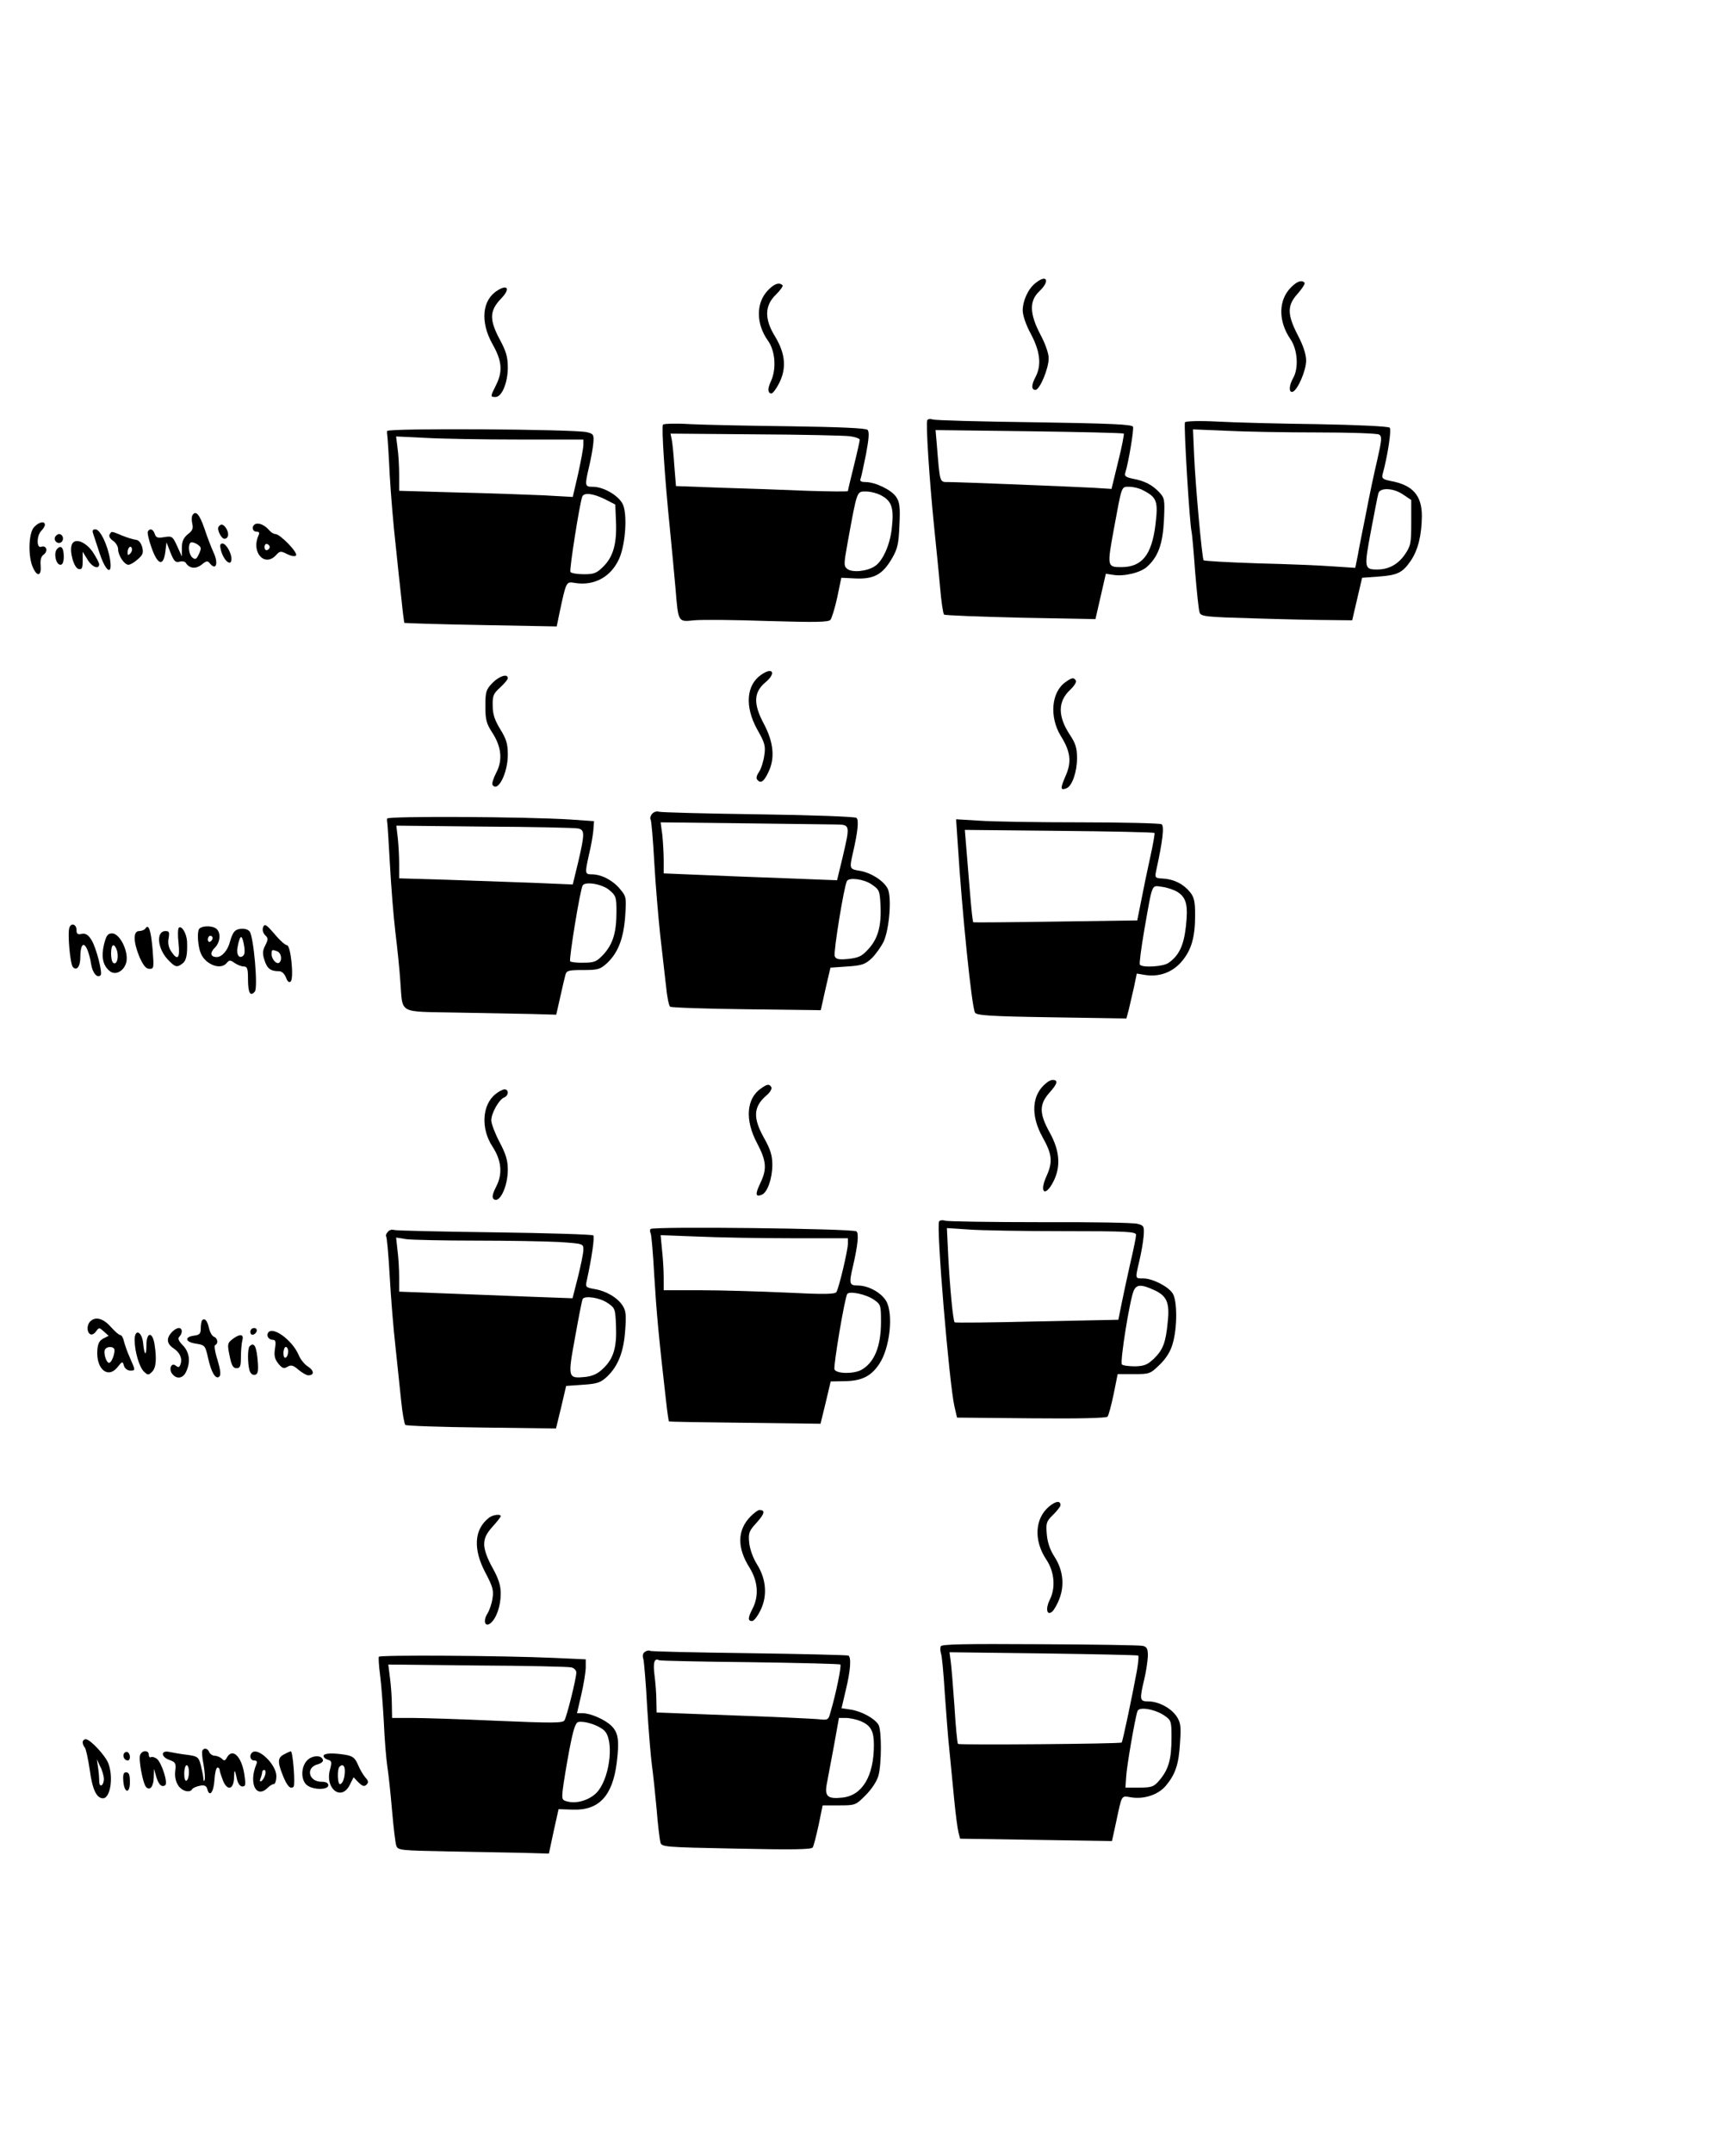 <?xml version="1.0" standalone="no"?>
<!DOCTYPE svg PUBLIC "-//W3C//DTD SVG 20010904//EN"
 "http://www.w3.org/TR/2001/REC-SVG-20010904/DTD/svg10.dtd">
<svg version="1.0" xmlns="http://www.w3.org/2000/svg"
 width="735pt" height="911pt" viewBox="0 0 735 911"
 preserveAspectRatio="xMidYMid meet">

<g transform="translate(0,911) scale(0.1,-0.1)"
fill="#000000" stroke="none">
<path d="M4384 7912 c-31 -24 -54 -75 -54 -116 0 -20 14 -62 35 -100 39 -74
45 -131 20 -180 -19 -35 -19 -56 -1 -56 18 0 56 90 56 134 0 20 -14 61 -35
100 -46 88 -48 142 -5 183 47 44 33 75 -16 35z"/>
<path d="M5466 7894 c-54 -54 -55 -143 -2 -220 30 -44 35 -122 11 -164 -18
-31 -19 -63 -2 -58 21 7 57 90 57 132 0 26 -12 63 -35 107 -46 89 -46 127 0
177 19 22 32 42 28 46 -12 12 -31 6 -57 -20z"/>
<path d="M3250 7880 c-50 -53 -49 -141 1 -211 31 -43 37 -118 14 -170 -13 -29
-15 -43 -7 -51 8 -8 16 -1 31 23 43 70 40 137 -8 216 -45 73 -44 130 4 176 19
19 32 37 28 40 -14 14 -36 6 -63 -23z"/>
<path d="M2108 7882 c-67 -40 -76 -133 -23 -228 41 -72 44 -116 15 -174 -24
-48 -25 -50 -2 -50 27 0 52 61 52 125 0 44 -7 69 -36 122 -43 82 -41 119 8
170 38 39 29 61 -14 35z"/>
<path d="M3926 7332 c-7 -11 9 -254 29 -452 8 -80 20 -194 25 -254 5 -61 13
-113 17 -117 5 -3 150 -9 325 -13 l316 -6 22 96 22 96 33 -5 c46 -7 116 10
143 36 46 42 65 96 70 195 4 87 3 94 -19 118 -30 32 -63 49 -112 58 -29 6 -37
11 -33 24 15 49 37 184 33 196 -4 10 -91 14 -419 19 -227 3 -420 8 -429 12
-10 3 -20 2 -23 -3z m832 -57 c2 -2 -8 -56 -24 -119 l-28 -115 -80 5 c-115 6
-567 24 -609 24 -40 0 -37 -8 -51 163 l-5 57 397 -5 c217 -3 398 -7 400 -10z
m80 -239 c61 -31 66 -47 54 -147 -16 -128 -57 -179 -145 -179 -59 0 -60 3 -32
156 36 195 32 184 67 184 16 0 41 -6 56 -14z"/>
<path d="M5017 7323 c-6 -9 20 -436 28 -463 2 -8 9 -84 15 -169 7 -85 15 -163
19 -173 6 -17 24 -19 236 -25 127 -4 270 -7 320 -7 l90 -1 21 90 21 90 69 5
c81 6 102 16 137 67 31 46 46 107 47 189 0 88 -39 132 -134 149 -32 7 -37 11
-32 29 21 76 38 188 30 196 -6 6 -139 12 -304 15 -162 2 -354 7 -426 11 -75 4
-134 2 -137 -3z m563 -43 c135 0 251 -4 259 -9 13 -8 11 -24 -8 -108 -13 -54
-34 -154 -47 -223 -14 -69 -30 -149 -35 -179 l-11 -54 -92 6 c-50 4 -194 10
-319 13 -125 4 -229 10 -231 13 -7 10 -35 322 -40 440 l-5 114 142 -6 c78 -4
252 -7 387 -7z m361 -263 l34 -23 0 -95 c0 -89 -2 -99 -28 -137 -29 -41 -68
-62 -116 -62 -55 0 -56 6 -27 161 15 79 29 152 32 162 8 25 64 22 105 -6z"/>
<path d="M2807 7313 c-7 -10 8 -232 29 -438 8 -82 19 -197 24 -255 12 -145 10
-142 79 -135 31 3 171 2 311 -3 206 -6 257 -5 266 5 6 8 19 50 29 96 l17 82
62 -3 c76 -3 113 17 152 84 24 41 29 62 32 141 4 75 1 98 -13 119 -19 30 -87
63 -129 64 -21 0 -27 4 -22 15 3 8 13 56 23 105 12 65 14 93 6 101 -7 7 -115
12 -324 15 -173 2 -364 6 -426 9 -61 4 -113 2 -116 -2z m791 -49 c23 -3 42
-10 42 -15 0 -5 -11 -55 -25 -111 -14 -56 -25 -103 -25 -106 0 -3 -78 -2 -172
1 -95 4 -259 10 -365 13 l-191 7 -7 86 c-3 47 -8 97 -11 111 l-5 25 358 -3
c197 -1 377 -5 401 -8z m139 -254 c39 -23 48 -53 39 -133 -7 -71 -38 -141 -72
-163 -33 -22 -95 -28 -116 -12 -16 12 -16 19 1 113 41 225 38 215 79 215 20 0
52 -9 69 -20z"/>
<path d="M1639 7286 c-1 -6 0 -15 1 -21 1 -5 6 -80 10 -165 5 -85 16 -218 25
-295 8 -77 19 -182 25 -234 5 -51 11 -95 12 -97 2 -1 148 -6 324 -9 l321 -6
12 58 c29 136 28 132 66 126 81 -13 153 26 187 104 27 62 35 190 14 231 -19
36 -81 72 -126 72 -34 0 -35 3 -16 85 8 33 16 78 18 99 3 37 1 40 -27 47 -53
13 -845 18 -846 5z m558 -36 l273 0 0 -22 c0 -13 -10 -67 -22 -122 l-23 -99
-125 7 c-69 3 -234 9 -367 12 l-243 7 0 67 c0 37 -3 89 -7 115 l-6 48 123 -6
c68 -4 246 -7 397 -7z m363 -252 l45 -23 3 -72 c4 -94 -12 -149 -53 -190 -29
-29 -40 -33 -83 -33 -28 0 -54 4 -57 10 -5 8 38 283 50 318 7 19 46 14 95 -10z"/>
<path d="M815 6930 c-4 -6 -4 -22 -1 -36 5 -20 1 -30 -19 -45 -18 -15 -25 -30
-25 -57 l0 -37 -20 44 c-19 42 -22 43 -55 38 -28 -5 -35 -2 -40 14 -7 20 -20
25 -29 10 -3 -5 4 -37 16 -70 26 -73 50 -79 58 -16 l5 40 17 -44 c14 -35 21
-43 38 -38 11 3 22 1 26 -4 15 -25 42 -28 67 -9 22 18 26 18 37 4 25 -29 35 2
15 46 -10 22 -28 68 -39 102 -21 61 -37 80 -51 58z m35 -141 c0 -6 -5 -19 -11
-30 -8 -16 -13 -18 -25 -8 -14 12 -19 50 -8 62 9 8 44 -11 44 -24z"/>
<path d="M144 6879 c-24 -26 -26 -129 -3 -174 18 -38 35 -31 31 13 -2 23 2 38
14 46 19 15 10 40 -12 32 -20 -7 -19 48 1 68 8 8 15 19 15 25 0 18 -26 12 -46
-10z"/>
<path d="M1083 6893 c-19 -7 -16 -33 3 -33 12 0 14 -5 8 -17 -31 -70 26 -134
74 -83 17 19 21 19 48 5 16 -8 32 -11 37 -6 11 11 -67 91 -87 91 -7 0 -19 7
-26 16 -18 21 -42 32 -57 27z m59 -98 c0 -5 -5 -11 -11 -13 -6 -2 -11 4 -11
13 0 9 5 15 11 13 6 -2 11 -8 11 -13z"/>
<path d="M925 6880 c-7 -11 12 -50 25 -50 16 0 21 19 10 40 -12 22 -25 26 -35
10z"/>
<path d="M394 6853 c3 -10 16 -48 28 -85 26 -79 55 -96 44 -26 -10 62 -42 128
-62 128 -11 0 -14 -5 -10 -17z"/>
<path d="M464 6848 c-4 -7 2 -18 14 -26 12 -8 22 -24 22 -36 0 -26 26 -66 44
-66 7 0 25 10 39 23 22 19 25 27 19 52 -6 19 -15 30 -28 31 -10 1 -36 9 -58
18 -46 19 -43 19 -52 4z m87 -81 c-8 -8 -11 -7 -11 4 0 20 13 34 18 19 3 -7
-1 -17 -7 -23z"/>
<path d="M234 6839 c-10 -17 13 -36 27 -22 12 12 4 33 -11 33 -5 0 -12 -5 -16
-11z"/>
<path d="M304 6805 c-11 -28 9 -99 29 -103 14 -3 17 4 17 35 l0 38 20 -32 c19
-33 50 -45 50 -20 -1 6 -13 30 -28 52 -31 44 -77 60 -88 30z"/>
<path d="M935 6783 c11 -45 45 -74 45 -38 0 25 -23 65 -38 65 -10 0 -12 -7 -7
-27z"/>
<path d="M241 6786 c-15 -18 -4 -66 15 -66 9 0 14 12 14 34 0 39 -12 52 -29
32z"/>
<path d="M3222 6254 c-63 -44 -69 -135 -16 -231 32 -56 36 -70 30 -109 -3 -24
-13 -56 -22 -70 -12 -18 -14 -28 -6 -36 14 -14 27 -5 46 36 28 58 21 126 -20
203 -45 84 -43 133 5 174 49 40 34 69 -17 33z"/>
<path d="M2084 6219 c-26 -27 -29 -37 -29 -97 0 -57 4 -74 29 -112 39 -60 45
-117 17 -170 -12 -23 -19 -46 -16 -51 22 -35 65 49 65 127 0 46 -6 66 -32 108
-23 38 -32 63 -32 99 -1 43 3 52 32 78 17 16 32 33 32 39 0 21 -37 9 -66 -21z"/>
<path d="M4512 6224 c-61 -42 -70 -147 -21 -228 42 -67 47 -111 20 -171 -22
-51 -22 -61 4 -51 24 9 45 69 45 128 0 42 -6 62 -30 98 -52 79 -52 141 1 191
17 16 28 33 24 39 -8 14 -17 13 -43 -6z"/>
<path d="M2761 5666 c-7 -8 -10 -20 -6 -25 3 -6 10 -86 15 -178 5 -92 17 -231
25 -308 9 -77 20 -175 25 -219 4 -43 12 -82 17 -86 4 -4 150 -9 323 -11 l315
-4 20 90 21 90 71 5 c62 4 76 9 104 35 17 17 40 49 51 72 24 55 34 189 16 223
-18 34 -71 67 -118 75 -44 7 -44 9 -29 75 21 91 26 140 15 149 -6 5 -193 12
-417 15 -223 3 -412 8 -420 11 -9 3 -21 -1 -28 -9z m777 -45 c62 -1 62 0 29
-141 l-23 -95 -54 2 c-30 1 -196 8 -367 14 l-313 13 0 55 c0 31 -3 80 -6 109
l-7 52 344 -4 c189 -2 368 -5 397 -5z m153 -254 c32 -22 34 -26 37 -90 4 -86
-11 -140 -52 -184 -27 -30 -41 -36 -84 -41 -42 -4 -53 -1 -58 12 -6 16 40 299
52 318 10 16 72 8 105 -15z"/>
<path d="M1639 5646 c-1 -6 0 -15 1 -21 1 -5 6 -84 11 -175 5 -91 15 -219 23
-285 8 -66 18 -160 21 -210 11 -138 -13 -125 235 -130 118 -2 262 -5 320 -6
l105 -3 17 75 c9 41 19 83 22 94 5 18 14 20 75 20 64 0 72 3 102 30 46 44 69
103 76 198 5 80 5 83 -23 116 -30 36 -78 61 -119 61 -29 0 -29 4 -11 85 8 33
16 78 18 100 l3 40 -100 7 c-187 12 -775 15 -776 4z m809 -42 c28 -6 28 -22 0
-142 l-23 -95 -165 7 c-91 3 -256 9 -367 13 l-203 6 0 61 c0 34 -3 84 -6 111
l-6 51 373 -4 c206 -1 384 -5 397 -8z m131 -260 c29 -24 31 -30 31 -92 0 -89
-15 -136 -54 -180 -29 -31 -39 -36 -84 -36 -28 -1 -54 2 -58 6 -6 7 42 303 53
321 11 18 82 6 112 -19z"/>
<path d="M4055 5539 c18 -288 59 -690 73 -714 6 -12 62 -16 324 -20 l317 -5
10 37 c5 21 15 64 22 95 l12 58 36 -6 c59 -9 115 11 154 57 41 48 57 102 57
197 0 55 -4 75 -21 96 -27 34 -67 55 -114 58 -35 2 -36 3 -30 33 28 128 35
189 23 197 -7 4 -161 8 -343 8 -181 0 -374 3 -428 7 l-99 6 7 -104z m833 46
c2 -2 -6 -48 -18 -102 -12 -54 -29 -136 -38 -183 l-17 -85 -345 -5 c-190 -3
-347 -4 -349 -3 -3 2 -8 52 -13 111 -5 59 -12 146 -16 194 l-7 86 399 -4 c220
-2 402 -6 404 -9z m98 -250 c37 -24 45 -56 35 -145 -9 -81 -29 -124 -74 -155
-23 -16 -112 -21 -121 -7 -3 5 6 71 19 148 36 203 29 187 76 181 22 -3 51 -13
65 -22z"/>
<path d="M294 5185 c-9 -23 3 -156 15 -168 16 -16 31 3 31 41 0 52 13 69 28
37 7 -14 15 -44 18 -66 6 -37 26 -60 40 -46 9 9 -18 115 -38 148 -14 23 -25
30 -42 27 -17 -4 -22 0 -22 15 1 25 -22 34 -30 12z"/>
<path d="M1114 5187 c-4 -12 -1 -24 8 -34 14 -13 14 -18 1 -44 -12 -23 -12
-36 -3 -63 11 -35 26 -46 61 -46 12 0 23 -10 30 -27 6 -17 13 -23 20 -16 14
14 0 153 -16 153 -7 0 -31 21 -53 48 -35 40 -41 44 -48 29z m60 -103 c16 -6
22 -35 9 -47 -10 -11 -33 13 -33 34 0 21 1 22 24 13z"/>
<path d="M616 5181 c-4 -6 -16 -11 -27 -11 -26 0 -25 -46 2 -111 16 -35 27
-49 42 -49 19 0 19 4 13 83 -7 81 -17 109 -30 88z"/>
<path d="M757 5184 c-4 -5 -5 -34 -1 -66 7 -64 -4 -76 -32 -33 -11 17 -14 36
-10 55 4 25 2 30 -13 30 -41 0 -35 -73 9 -120 31 -33 39 -36 63 -17 16 12 21
37 19 93 -2 34 -23 69 -35 58z"/>
<path d="M844 5180 c-6 -6 -8 -31 -4 -62 5 -38 14 -57 34 -75 31 -26 68 -30
86 -8 11 13 15 13 33 0 12 -8 29 -15 39 -15 15 0 18 -9 18 -54 0 -58 10 -75
29 -52 14 16 -5 232 -22 254 -12 16 -52 16 -65 -1 -6 -6 -14 -25 -18 -41 -9
-37 -34 -66 -56 -66 -27 0 -31 17 -8 40 22 22 26 60 8 78 -15 15 -60 16 -74 2z
m56 -39 c0 -6 -4 -13 -10 -16 -5 -3 -10 1 -10 9 0 9 5 16 10 16 6 0 10 -4 10
-9z m131 -74 c-18 -18 -32 4 -25 36 10 51 18 54 26 13 5 -23 5 -43 -1 -49z"/>
<path d="M440 5112 c-12 -52 -4 -88 24 -111 25 -21 62 0 71 38 10 45 -28 121
-60 121 -19 0 -25 -8 -35 -48z m56 -27 c7 -30 -2 -59 -16 -50 -13 8 -13 75 0
75 5 0 12 -11 16 -25z"/>
<path d="M4430 4527 c-62 -49 -68 -137 -15 -231 40 -72 43 -103 15 -165 -31
-69 -4 -88 30 -21 32 63 27 130 -15 206 -46 83 -46 121 0 172 33 37 36 52 11
52 -6 0 -18 -6 -26 -13z"/>
<path d="M3222 4504 c-62 -43 -69 -133 -17 -231 40 -76 43 -110 14 -170 -22
-46 -21 -60 6 -49 24 9 45 69 45 127 0 39 -8 65 -35 113 -49 87 -45 134 12
182 14 12 22 27 19 33 -9 15 -17 14 -44 -5z"/>
<path d="M2098 4480 c-57 -45 -63 -146 -13 -222 38 -58 44 -115 16 -169 -14
-27 -19 -45 -12 -52 24 -24 61 49 61 123 0 39 -8 66 -35 117 -19 36 -35 78
-35 92 0 30 33 89 55 97 19 8 20 34 1 34 -7 0 -25 -9 -38 -20z"/>
<path d="M3976 3941 c-13 -20 43 -688 65 -783 l11 -47 315 -3 c201 -2 317 1
322 7 5 6 16 48 26 95 l17 85 69 0 c66 0 69 1 109 40 27 26 46 56 55 89 20 67
20 185 -1 214 -20 29 -85 62 -124 62 -35 0 -34 -3 -16 75 8 33 16 80 18 104 3
42 1 45 -26 52 -16 5 -201 8 -411 7 -210 0 -391 3 -403 6 -11 4 -23 2 -26 -3z
m526 -41 c273 0 308 -2 308 -16 0 -8 -11 -63 -25 -122 -13 -59 -30 -136 -37
-172 l-13 -65 -344 -7 c-190 -5 -346 -6 -349 -4 -7 7 -20 144 -27 275 l-6 124
92 -6 c51 -4 231 -7 401 -7z m386 -250 c52 -24 65 -53 56 -134 -8 -87 -20
-118 -58 -155 -27 -26 -41 -32 -80 -33 -26 0 -51 3 -56 8 -9 10 33 273 50 312
12 27 32 28 88 2z"/>
<path d="M2754 3909 c-3 -5 -2 -13 1 -19 3 -5 10 -85 15 -177 9 -151 19 -262
50 -532 5 -46 11 -85 12 -86 2 -2 147 -4 323 -6 l319 -4 22 90 21 89 59 1 c72
1 112 21 146 72 46 67 62 215 29 269 -22 35 -75 64 -120 64 -35 0 -37 8 -20
80 21 91 26 140 15 149 -15 12 -864 22 -872 10z m599 -39 l237 0 0 -22 c0 -28
-38 -189 -49 -206 -6 -9 -54 -10 -212 -2 -112 5 -275 10 -361 10 l-158 0 0 54
c0 29 -3 81 -7 116 l-6 63 159 -6 c87 -4 266 -7 397 -7z m347 -260 c29 -20 30
-24 30 -94 0 -104 -28 -172 -83 -203 -33 -18 -106 -17 -114 2 -5 15 43 301 54
319 9 14 80 -1 113 -24z"/>
<path d="M1642 3897 c-7 -8 -10 -16 -7 -19 3 -3 10 -79 15 -169 5 -90 16 -227
25 -304 8 -77 19 -180 24 -228 5 -49 13 -92 17 -97 5 -4 151 -9 324 -11 l314
-4 22 90 21 90 71 5 c61 4 75 9 103 35 46 44 70 105 76 196 5 63 3 83 -11 104
-22 34 -70 62 -119 70 -38 7 -39 8 -32 39 21 96 33 182 27 188 -4 4 -192 10
-419 13 -226 3 -418 7 -425 10 -8 3 -20 0 -26 -8z m373 -37 c138 0 296 -3 353
-6 102 -7 102 -7 102 -33 0 -14 -11 -66 -23 -115 l-23 -90 -54 2 c-30 1 -196
7 -367 14 l-313 12 0 60 c0 34 -3 85 -7 115 l-6 54 44 -7 c24 -3 157 -6 294
-6z m556 -263 c33 -22 34 -25 37 -95 4 -93 -10 -140 -52 -181 -25 -25 -46 -34
-78 -38 -74 -7 -75 -5 -43 169 15 84 29 156 32 161 9 15 71 6 104 -16z"/>
<path d="M382 3518 c-15 -15 -15 -45 0 -54 6 -4 17 1 24 11 13 18 14 18 34 0
l20 -18 -22 -11 c-17 -9 -24 -21 -26 -51 -5 -80 46 -121 86 -70 20 25 21 25
27 5 3 -11 15 -20 26 -20 23 0 23 0 0 52 -11 24 -22 55 -26 71 -3 15 -10 27
-15 27 -6 0 -24 16 -41 35 -32 36 -65 45 -87 23z m100 -114 c9 -8 -6 -57 -19
-61 -12 -4 -27 43 -18 57 7 11 28 13 37 4z"/>
<path d="M856 3523 c-3 -3 -6 -19 -6 -34 0 -23 -5 -28 -27 -31 -43 -5 -40 -27
6 -34 39 -6 40 -8 52 -61 14 -63 33 -93 48 -78 7 7 4 29 -8 70 -11 33 -15 62
-10 63 14 6 11 29 -5 35 -8 3 -17 19 -21 36 -7 32 -18 45 -29 34z"/>
<path d="M727 3472 c-24 -26 -21 -49 8 -68 27 -18 38 -43 29 -68 -5 -13 -9
-14 -20 -5 -19 15 -31 -16 -14 -36 19 -23 45 -18 58 10 20 43 14 83 -14 112
-18 18 -22 29 -15 36 15 15 14 37 -2 37 -8 0 -21 -8 -30 -18z"/>
<path d="M1060 3474 c0 -9 5 -14 12 -12 18 6 21 28 4 28 -9 0 -16 -7 -16 -16z"/>
<path d="M1135 3470 c-8 -14 3 -30 21 -30 11 0 13 -9 8 -38 -4 -29 -1 -43 14
-62 17 -21 24 -23 39 -14 15 9 24 7 46 -12 16 -13 34 -24 42 -24 26 0 26 19
-1 37 -15 9 -33 32 -40 50 -27 62 -110 123 -129 93z m85 -79 c0 -11 -4 -23
-10 -26 -6 -4 -10 5 -10 19 0 14 5 26 10 26 6 0 10 -9 10 -19z"/>
<path d="M570 3440 c0 -49 20 -117 40 -135 16 -15 19 -15 34 0 17 17 20 55 10
118 -9 53 -34 50 -34 -5 0 -50 -9 -45 -14 8 -5 50 -36 63 -36 14z"/>
<path d="M983 3442 c-20 -16 -21 -21 -11 -69 8 -41 15 -53 29 -53 16 0 19 8
19 48 0 26 3 57 6 70 8 27 -11 29 -43 4z"/>
<path d="M1057 3413 c-9 -8 -9 -70 -1 -101 4 -14 13 -22 23 -20 12 2 15 13 13
48 -5 71 -15 93 -35 73z"/>
<path d="M4442 2735 c-61 -51 -66 -144 -12 -225 35 -52 40 -121 14 -171 -18
-37 -12 -68 11 -49 7 6 22 31 31 56 22 58 14 122 -22 177 -18 28 -29 59 -32
94 -4 48 -2 55 27 83 17 17 31 35 31 40 0 21 -20 18 -48 -5z"/>
<path d="M3177 2692 c-56 -58 -57 -132 -3 -217 35 -57 40 -119 12 -173 -20
-38 -20 -52 -2 -52 8 0 24 21 36 46 30 61 24 132 -15 194 -17 27 -30 64 -33
91 -4 42 -1 50 32 86 34 38 37 53 11 53 -6 0 -23 -13 -38 -28z"/>
<path d="M2070 2687 c-63 -49 -68 -133 -14 -234 30 -57 35 -74 29 -108 -3 -22
-13 -50 -21 -63 -20 -31 -11 -60 13 -41 25 21 43 73 43 125 0 35 -9 63 -35
110 -22 39 -35 76 -35 98 0 27 9 46 35 75 19 21 35 41 35 45 0 10 -34 6 -50
-7z"/>
<path d="M3983 2143 c-3 -7 -2 -21 1 -30 4 -9 11 -85 16 -167 6 -83 14 -194
20 -246 5 -52 14 -145 20 -206 6 -61 14 -123 18 -138 l7 -27 322 -5 321 -5 17
78 c26 121 21 114 64 107 55 -9 115 11 147 49 40 48 55 90 60 181 5 69 3 86
-14 112 -23 35 -76 64 -121 64 -36 0 -37 7 -16 95 8 33 14 77 15 97 0 31 -4
39 -22 43 -13 3 -209 6 -437 7 -323 2 -415 0 -418 -9z m836 -39 c3 -3 0 -33
-6 -67 -21 -113 -60 -298 -64 -301 -6 -6 -687 -11 -693 -6 -3 3 -10 75 -15
160 -6 85 -13 171 -16 191 l-5 37 398 -5 c218 -3 399 -7 401 -9z m111 -254
c29 -20 30 -25 30 -93 0 -90 -12 -133 -48 -177 -27 -32 -33 -34 -88 -35 l-59
0 3 45 c2 44 38 251 48 279 6 20 75 8 114 -19z"/>
<path d="M2731 2120 c-9 -5 -12 -17 -7 -31 3 -13 11 -104 16 -203 6 -98 15
-208 20 -245 5 -36 14 -120 20 -186 5 -66 13 -129 16 -141 5 -20 12 -21 322
-27 234 -5 318 -4 323 5 4 6 15 49 25 95 l17 83 70 0 c69 0 70 1 112 43 25 25
47 58 54 82 14 50 14 190 1 215 -14 26 -69 57 -116 65 l-41 6 18 77 c20 82 24
138 11 146 -4 2 -193 7 -420 10 -227 3 -416 7 -420 10 -5 3 -14 1 -21 -4z
m444 -44 c207 -3 380 -7 383 -10 5 -6 -17 -117 -41 -199 -10 -37 -10 -37 -56
-32 -25 2 -189 10 -363 16 l-318 12 -1 51 c0 28 -4 77 -8 108 -7 54 0 73 20
62 4 -2 177 -6 384 -8z m470 -250 c42 -18 55 -42 55 -100 0 -132 -49 -214
-133 -223 -63 -7 -77 5 -66 60 4 23 18 95 30 160 l21 117 29 0 c16 0 45 -6 64
-14z"/>
<path d="M1604 2099 c-2 -4 0 -38 5 -76 5 -37 12 -127 16 -199 3 -72 10 -157
15 -190 5 -32 14 -116 20 -187 6 -70 14 -137 18 -148 7 -19 18 -20 222 -24
118 -2 262 -5 319 -6 l105 -3 20 94 21 94 60 -2 c110 -4 168 57 186 197 12 97
7 130 -24 159 -27 26 -88 52 -120 52 l-24 0 18 78 c10 42 18 93 19 113 l0 37
-132 6 c-224 10 -738 13 -744 5z m814 -45 c12 -2 22 -12 22 -22 0 -25 -40
-185 -50 -202 -7 -12 -50 -12 -287 -2 -153 7 -315 12 -360 12 l-83 0 -1 58 c0
31 -4 82 -8 112 l-7 56 376 -4 c206 -1 385 -5 398 -8z m140 -267 c41 -38 27
-187 -24 -254 -27 -36 -87 -58 -130 -47 -25 6 -26 9 -21 53 3 25 15 99 27 163
17 89 26 118 39 121 26 5 84 -13 109 -36z"/>
<path d="M350 1737 c0 -7 4 -17 9 -22 5 -6 14 -48 21 -95 11 -83 29 -120 56
-120 31 0 45 88 23 147 -12 33 -77 103 -96 103 -7 0 -13 -6 -13 -13z m90 -154
c0 -12 -4 -25 -10 -28 -6 -3 -10 4 -10 18 0 14 -2 40 -5 58 l-5 34 14 -30 c9
-16 15 -40 16 -52z"/>
<path d="M857 1702 c-3 -4 -1 -31 5 -60 5 -30 7 -59 4 -65 -2 -7 -5 -3 -5 8
-1 11 -6 36 -11 56 -9 34 -14 37 -58 43 -26 3 -59 9 -74 12 -38 9 -38 -21 0
-34 25 -9 28 -14 24 -46 -3 -23 2 -45 12 -61 16 -25 50 -34 60 -16 3 5 18 11
32 14 20 4 28 0 32 -15 9 -35 27 -12 30 40 2 29 7 52 13 52 5 0 9 -5 9 -10 0
-6 7 -26 14 -45 19 -46 46 -38 47 14 1 37 3 35 13 -11 4 -16 13 -28 22 -28 14
0 15 8 9 48 -11 78 -50 117 -74 75 -8 -15 -12 -16 -22 -5 -7 6 -21 12 -30 12
-9 0 -19 7 -23 15 -6 16 -22 20 -29 7z m-57 -91 c0 -17 -4 -33 -10 -36 -6 -4
-10 8 -10 29 0 20 5 36 10 36 6 0 10 -13 10 -29z"/>
<path d="M525 1690 c-7 -12 2 -30 16 -30 12 0 12 27 0 35 -5 3 -12 1 -16 -5z"/>
<path d="M593 1683 c-7 -19 12 -122 26 -136 16 -16 31 3 32 41 l1 37 9 -32
c10 -34 23 -48 38 -38 14 8 -15 97 -35 112 -9 7 -21 10 -25 7 -5 -3 -9 2 -9
10 0 21 -29 20 -37 -1z"/>
<path d="M1067 1693 c-13 -12 -7 -33 9 -33 12 0 14 -5 9 -17 -33 -80 0 -147
49 -98 8 8 19 15 25 15 6 0 11 15 11 34 0 49 -78 124 -103 99z m56 -93 c-3
-11 -10 -23 -16 -27 -7 -4 -8 0 -4 11 4 10 7 22 7 27 0 5 4 9 9 9 5 0 7 -9 4
-20z"/>
<path d="M1203 1686 c-27 -13 -29 -31 -6 -88 18 -46 33 -62 46 -49 8 8 -3 152
-12 150 -3 -1 -16 -6 -28 -13z"/>
<path d="M1370 1679 c0 -6 8 -13 18 -16 16 -4 18 -9 9 -42 -22 -81 49 -135 84
-64 l16 32 21 -22 c17 -16 24 -19 34 -9 9 9 8 16 -5 30 -9 10 -23 34 -31 53
-13 30 -21 37 -53 43 -57 9 -93 7 -93 -5z m90 -63 c0 -31 -10 -56 -21 -56 -10
0 -12 63 -2 73 13 14 23 6 23 -17z"/>
<path d="M1301 1661 c-27 -27 -28 -82 -3 -104 24 -22 92 -23 92 -2 0 10 -10
15 -29 15 -55 0 -68 61 -15 74 14 4 24 12 21 19 -6 21 -45 19 -66 -2z"/>
<path d="M522 1573 c4 -52 28 -56 28 -4 0 30 -4 41 -16 41 -11 0 -14 -9 -12
-37z"/>
</g>
</svg>
